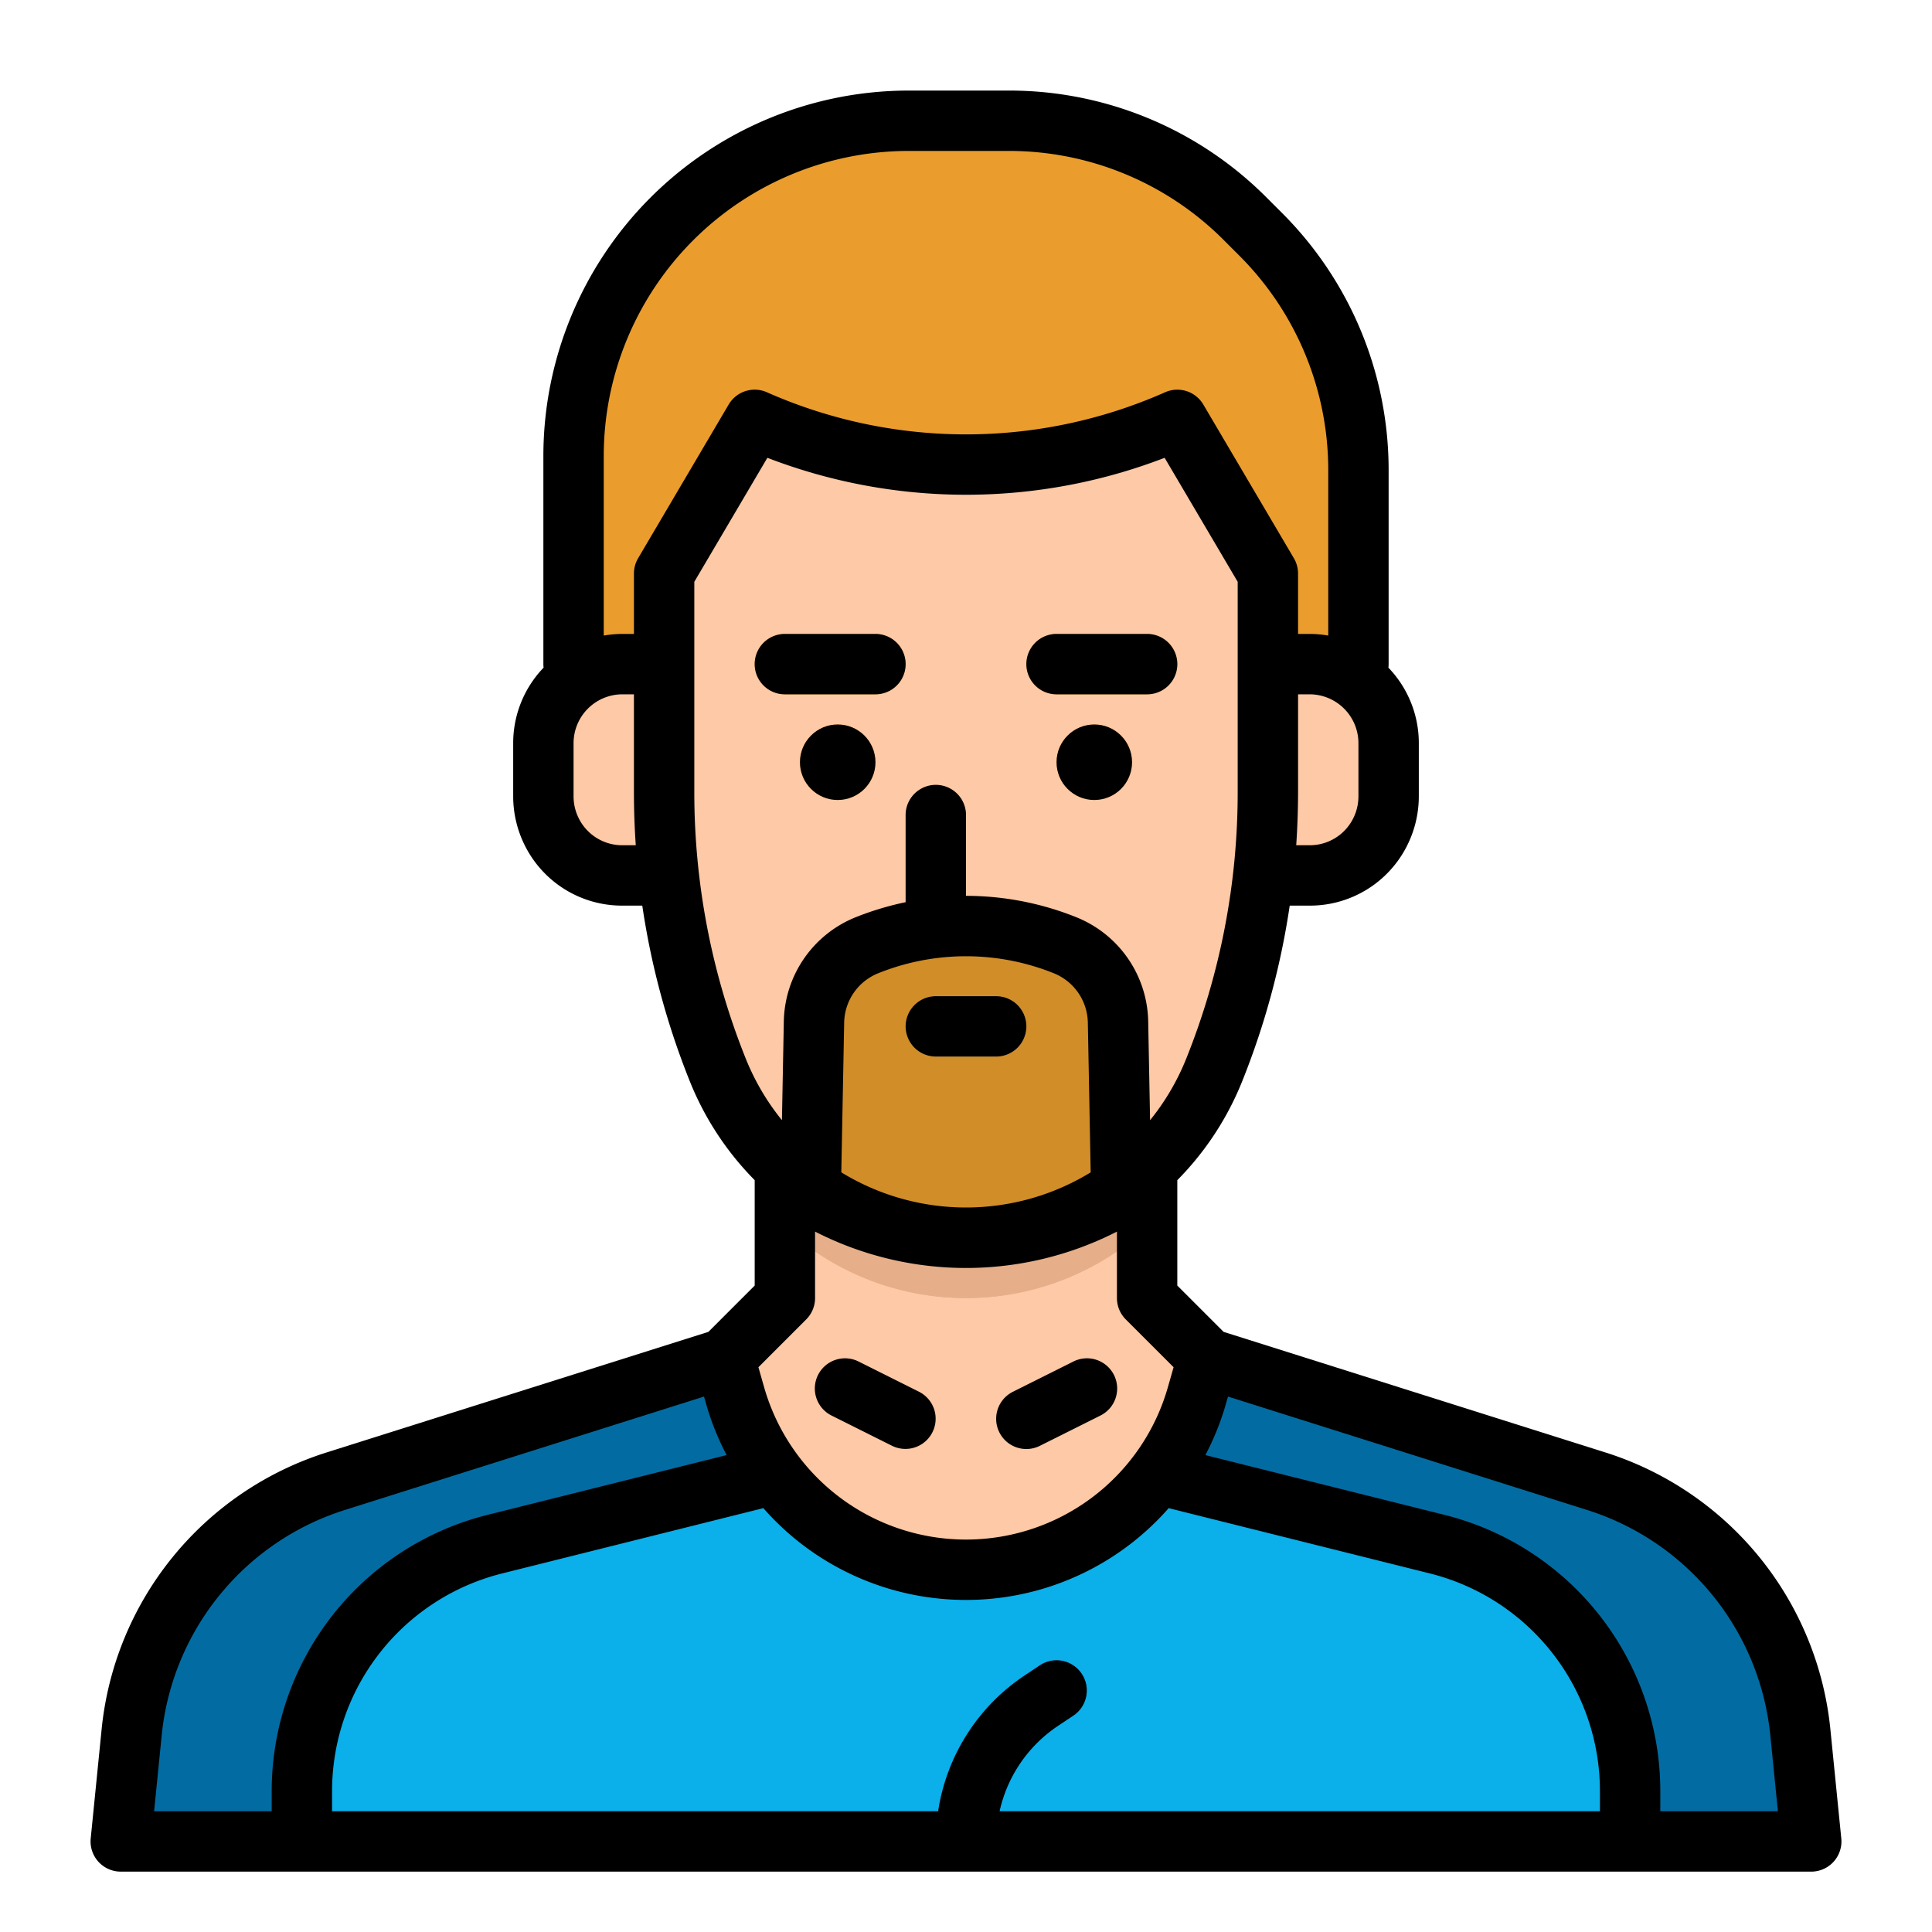 <?xml version="1.0"?>
<svg xmlns="http://www.w3.org/2000/svg" viewBox="0 0 512 512" width="512" height="512"><g id="filled_outline" data-name="filled outline"><path d="M320,360l102.989,32.523a78,78,0,0,1,54.125,66.618L480,488H32l2.886-28.859a78,78,0,0,1,54.125-66.618L192,360Z" style="fill:#0bafea"/><path d="M211.06,389.18,200,392l-68.88,17.22A67.495,67.495,0,0,0,80,474.69V488H32l2.89-28.86a77.986,77.986,0,0,1,54.12-66.62L192,360h2.56Z" style="fill:#0bafea"/><path d="M211.06,389.18,200,392l-68.88,17.22A67.495,67.495,0,0,0,80,474.69V488H32l2.89-28.86a77.986,77.986,0,0,1,54.12-66.62L192,360h2.56Z" style="fill:#026ca2"/><path d="M300.94,389.18,312,392l68.88,17.22A67.495,67.495,0,0,1,432,474.69V488h48l-2.89-28.86a77.986,77.986,0,0,0-54.12-66.62L320,360h-2.56Z" style="fill:#026ca2"/><path d="M208,304v40l-16,16,2.813,9.847A63.637,63.637,0,0,0,256,416h0a63.637,63.637,0,0,0,61.187-46.153L320,360l-16-16V304Z" style="fill:#fdc9a6"/><path d="M304,304v21.28a70.9,70.9,0,0,1-96,0V304Z" style="fill:#e6af89"/><path d="M272.006,384a8,8,0,0,1-3.584-15.157l16-8a8,8,0,1,1,7.156,14.31l-16,8A7.976,7.976,0,0,1,272.006,384Z" style="fill:#e6af89"/><path d="M239.994,384a7.976,7.976,0,0,1-3.572-.847l-16-8a8,8,0,1,1,7.156-14.31l16,8A8,8,0,0,1,239.994,384Z" style="fill:#e6af89"/><path d="M304,304v21.28a70.9,70.9,0,0,1-96,0V304Z" style="fill:#e6af89"/><path d="M248,488a52.739,52.739,0,0,1,23.532-43.969l4.03-2.688a8,8,0,1,1,8.876,13.314l-4.031,2.687A36.768,36.768,0,0,0,264,488Z" style="fill:#026ca2"/><path d="M152,208V120.878a88.876,88.876,0,0,1,21.4-57.841h0A88.878,88.878,0,0,1,240.878,32h26.307a88.879,88.879,0,0,1,62.847,26.032l3.936,3.936A88.879,88.879,0,0,1,360,124.815V208Z" style="fill:#ea9d2d"/><path d="M256,328h0a70.9,70.9,0,0,1-65.827-44.567h0A198.156,198.156,0,0,1,176,209.837V152l24-40.73.253.112a138,138,0,0,0,111.494,0l.253-.112L336,152v57.837a198.156,198.156,0,0,1-14.173,73.6h0A70.9,70.9,0,0,1,256,328Z" style="fill:#fdc9a6"/><path d="M304,184H280a8,8,0,0,1,0-16h24a8,8,0,0,1,0,16Z" style="fill:#ea9d2d"/><circle cx="290" cy="202" r="10" style="fill:#ea9d2d"/><path d="M232,184H208a8,8,0,0,1,0-16h24a8,8,0,0,1,0,16Z" style="fill:#ea9d2d"/><circle cx="222" cy="202" r="10" style="fill:#ea9d2d"/><path d="M176,176H164.2c-11.154,0-20.2,9.377-20.2,20.944v14.112a21.582,21.582,0,0,0,2.132,9.366h0A20.133,20.133,0,0,0,164.2,232H184Z" style="fill:#fdc9a6"/><path d="M336,176h10.661c11.154,0,20.2,9.377,20.2,20.944v14.112a21.582,21.582,0,0,1-2.132,9.366h0A20.133,20.133,0,0,1,346.661,232H328Z" style="fill:#fdc9a6"/><path d="M264,256H248a8,8,0,0,1-8-8V216a8,8,0,0,1,16,0v24h8a8,8,0,0,1,0,16Z" style="fill:#e6af89"/><path d="M282.207,250.483h0a70.568,70.568,0,0,0-52.414,0h0a22.4,22.4,0,0,0-14.077,20.369L214.84,316.6a80,80,0,0,0,82.32,0h0l-.876-45.747A22.4,22.4,0,0,0,282.207,250.483Z" style="fill:#d18d28"/><path d="M264,280H248a8,8,0,0,1,0-16h16a8,8,0,0,1,0,16Z" style="fill:#e6af89"/><path d="M485.075,458.345A85.912,85.912,0,0,0,425.4,384.9L324.273,352.96,312,340.687V312.756A79.131,79.131,0,0,0,329.254,286.4,205.442,205.442,0,0,0,341.788,240h5.268a28.785,28.785,0,0,0,25.888-16A29.092,29.092,0,0,0,376,211.056V196.944a28.834,28.834,0,0,0-8.059-20.008A8.04,8.04,0,0,0,368,176V124.814a96.241,96.241,0,0,0-28.375-68.5l-3.937-3.937A96.241,96.241,0,0,0,267.186,24H240.878A96.879,96.879,0,0,0,144,120.878V176a8.04,8.04,0,0,0,.059.936A28.834,28.834,0,0,0,136,196.944v14.112A29.092,29.092,0,0,0,139.056,224a28.785,28.785,0,0,0,25.888,16h5.268a205.442,205.442,0,0,0,12.534,46.4A79.131,79.131,0,0,0,200,312.756v27.931L187.727,352.96,86.6,384.9a85.912,85.912,0,0,0-59.677,73.45L24.04,487.2A8,8,0,0,0,32,496H480a8,8,0,0,0,7.96-8.8ZM360,196.944v14.112a13.024,13.024,0,0,1-1.366,5.789A12.876,12.876,0,0,1,347.056,224h-3.543q.48-7.049.487-14.163V184h3.056A12.959,12.959,0,0,1,360,196.944ZM164.944,224a12.876,12.876,0,0,1-11.578-7.155A13.024,13.024,0,0,1,152,211.056V196.944A12.959,12.959,0,0,1,164.944,184H168v25.837q0,7.113.487,14.163Zm4.163-76.062A8.005,8.005,0,0,0,168,152v16h-3.056a28.987,28.987,0,0,0-4.944.431V120.878A80.879,80.879,0,0,1,240.878,40h26.308a80.351,80.351,0,0,1,57.189,23.688l3.937,3.937A80.351,80.351,0,0,1,352,124.814v43.617a28.987,28.987,0,0,0-4.944-.431H344V152a8.005,8.005,0,0,0-1.107-4.062l-24-40.73a8,8,0,0,0-10.133-3.252l-.244.107a130.27,130.27,0,0,1-105.024,0l-.252-.111a8,8,0,0,0-10.133,3.252ZM197.6,280.462A189.333,189.333,0,0,1,184,209.837V154.182l19.362-32.859a146.4,146.4,0,0,0,105.276,0L328,154.182v55.655a189.333,189.333,0,0,1-13.6,70.625,63.33,63.33,0,0,1-9.616,16.4l-.5-26.163a30.346,30.346,0,0,0-19.1-27.644A78.492,78.492,0,0,0,256,237.41V216a8,8,0,0,0-16,0v23.089a79.2,79.2,0,0,0-13.179,3.966,30.346,30.346,0,0,0-19.1,27.645l-.5,26.162A63.33,63.33,0,0,1,197.6,280.462ZM256,336.027a87.827,87.827,0,0,0,40-9.642V344a8,8,0,0,0,2.343,5.657l12.672,12.671-1.521,5.321a55.634,55.634,0,0,1-106.988,0l-1.521-5.321,12.672-12.671A8,8,0,0,0,216,344V326.385A87.827,87.827,0,0,0,256,336.027Zm-33.045-25.341.759-39.68a14.371,14.371,0,0,1,9.05-13.095,62.3,62.3,0,0,1,46.472,0,14.371,14.371,0,0,1,9.05,13.094l.759,39.681a63.277,63.277,0,0,1-66.09,0ZM72,474.693V480H40.84l2.006-20.063A69.928,69.928,0,0,1,91.42,400.152l95.147-30.047.554,1.939a70.886,70.886,0,0,0,5.445,13.568L129.18,401.459A75.487,75.487,0,0,0,72,474.693ZM424,480H264.891a36.748,36.748,0,0,1,15.516-22.656l4.031-2.687a8,8,0,1,0-8.876-13.314l-4.03,2.688A52.7,52.7,0,0,0,248.63,480H88v-5.307a59.491,59.491,0,0,1,45.06-57.712l68.88-17.22c.116-.029.225-.069.338-.1a71.452,71.452,0,0,0,107.444,0c.113.034.222.074.338.1l68.88,17.22A59.491,59.491,0,0,1,424,474.693Zm16,0v-5.307a75.488,75.488,0,0,0-57.179-73.234l-63.387-15.847a70.886,70.886,0,0,0,5.445-13.568l.554-1.939,95.147,30.047a69.928,69.928,0,0,1,48.574,59.785L471.16,480Z"/><path d="M272.006,384a7.976,7.976,0,0,0,3.572-.847l16-8a8,8,0,1,0-7.156-14.31l-16,8A8,8,0,0,0,272.006,384Z"/><path d="M220.422,375.155l16,8a8,8,0,0,0,7.156-14.31l-16-8a8,8,0,1,0-7.156,14.31Z"/><path d="M280,184h24a8,8,0,0,0,0-16H280a8,8,0,0,0,0,16Z"/><circle cx="290" cy="202" r="10"/><path d="M232,184a8,8,0,0,0,0-16H208a8,8,0,0,0,0,16Z"/><circle cx="222" cy="202" r="10"/><path d="M272,272a8,8,0,0,0-8-8H248a8,8,0,0,0,0,16h16A8,8,0,0,0,272,272Z"/></g></svg>
